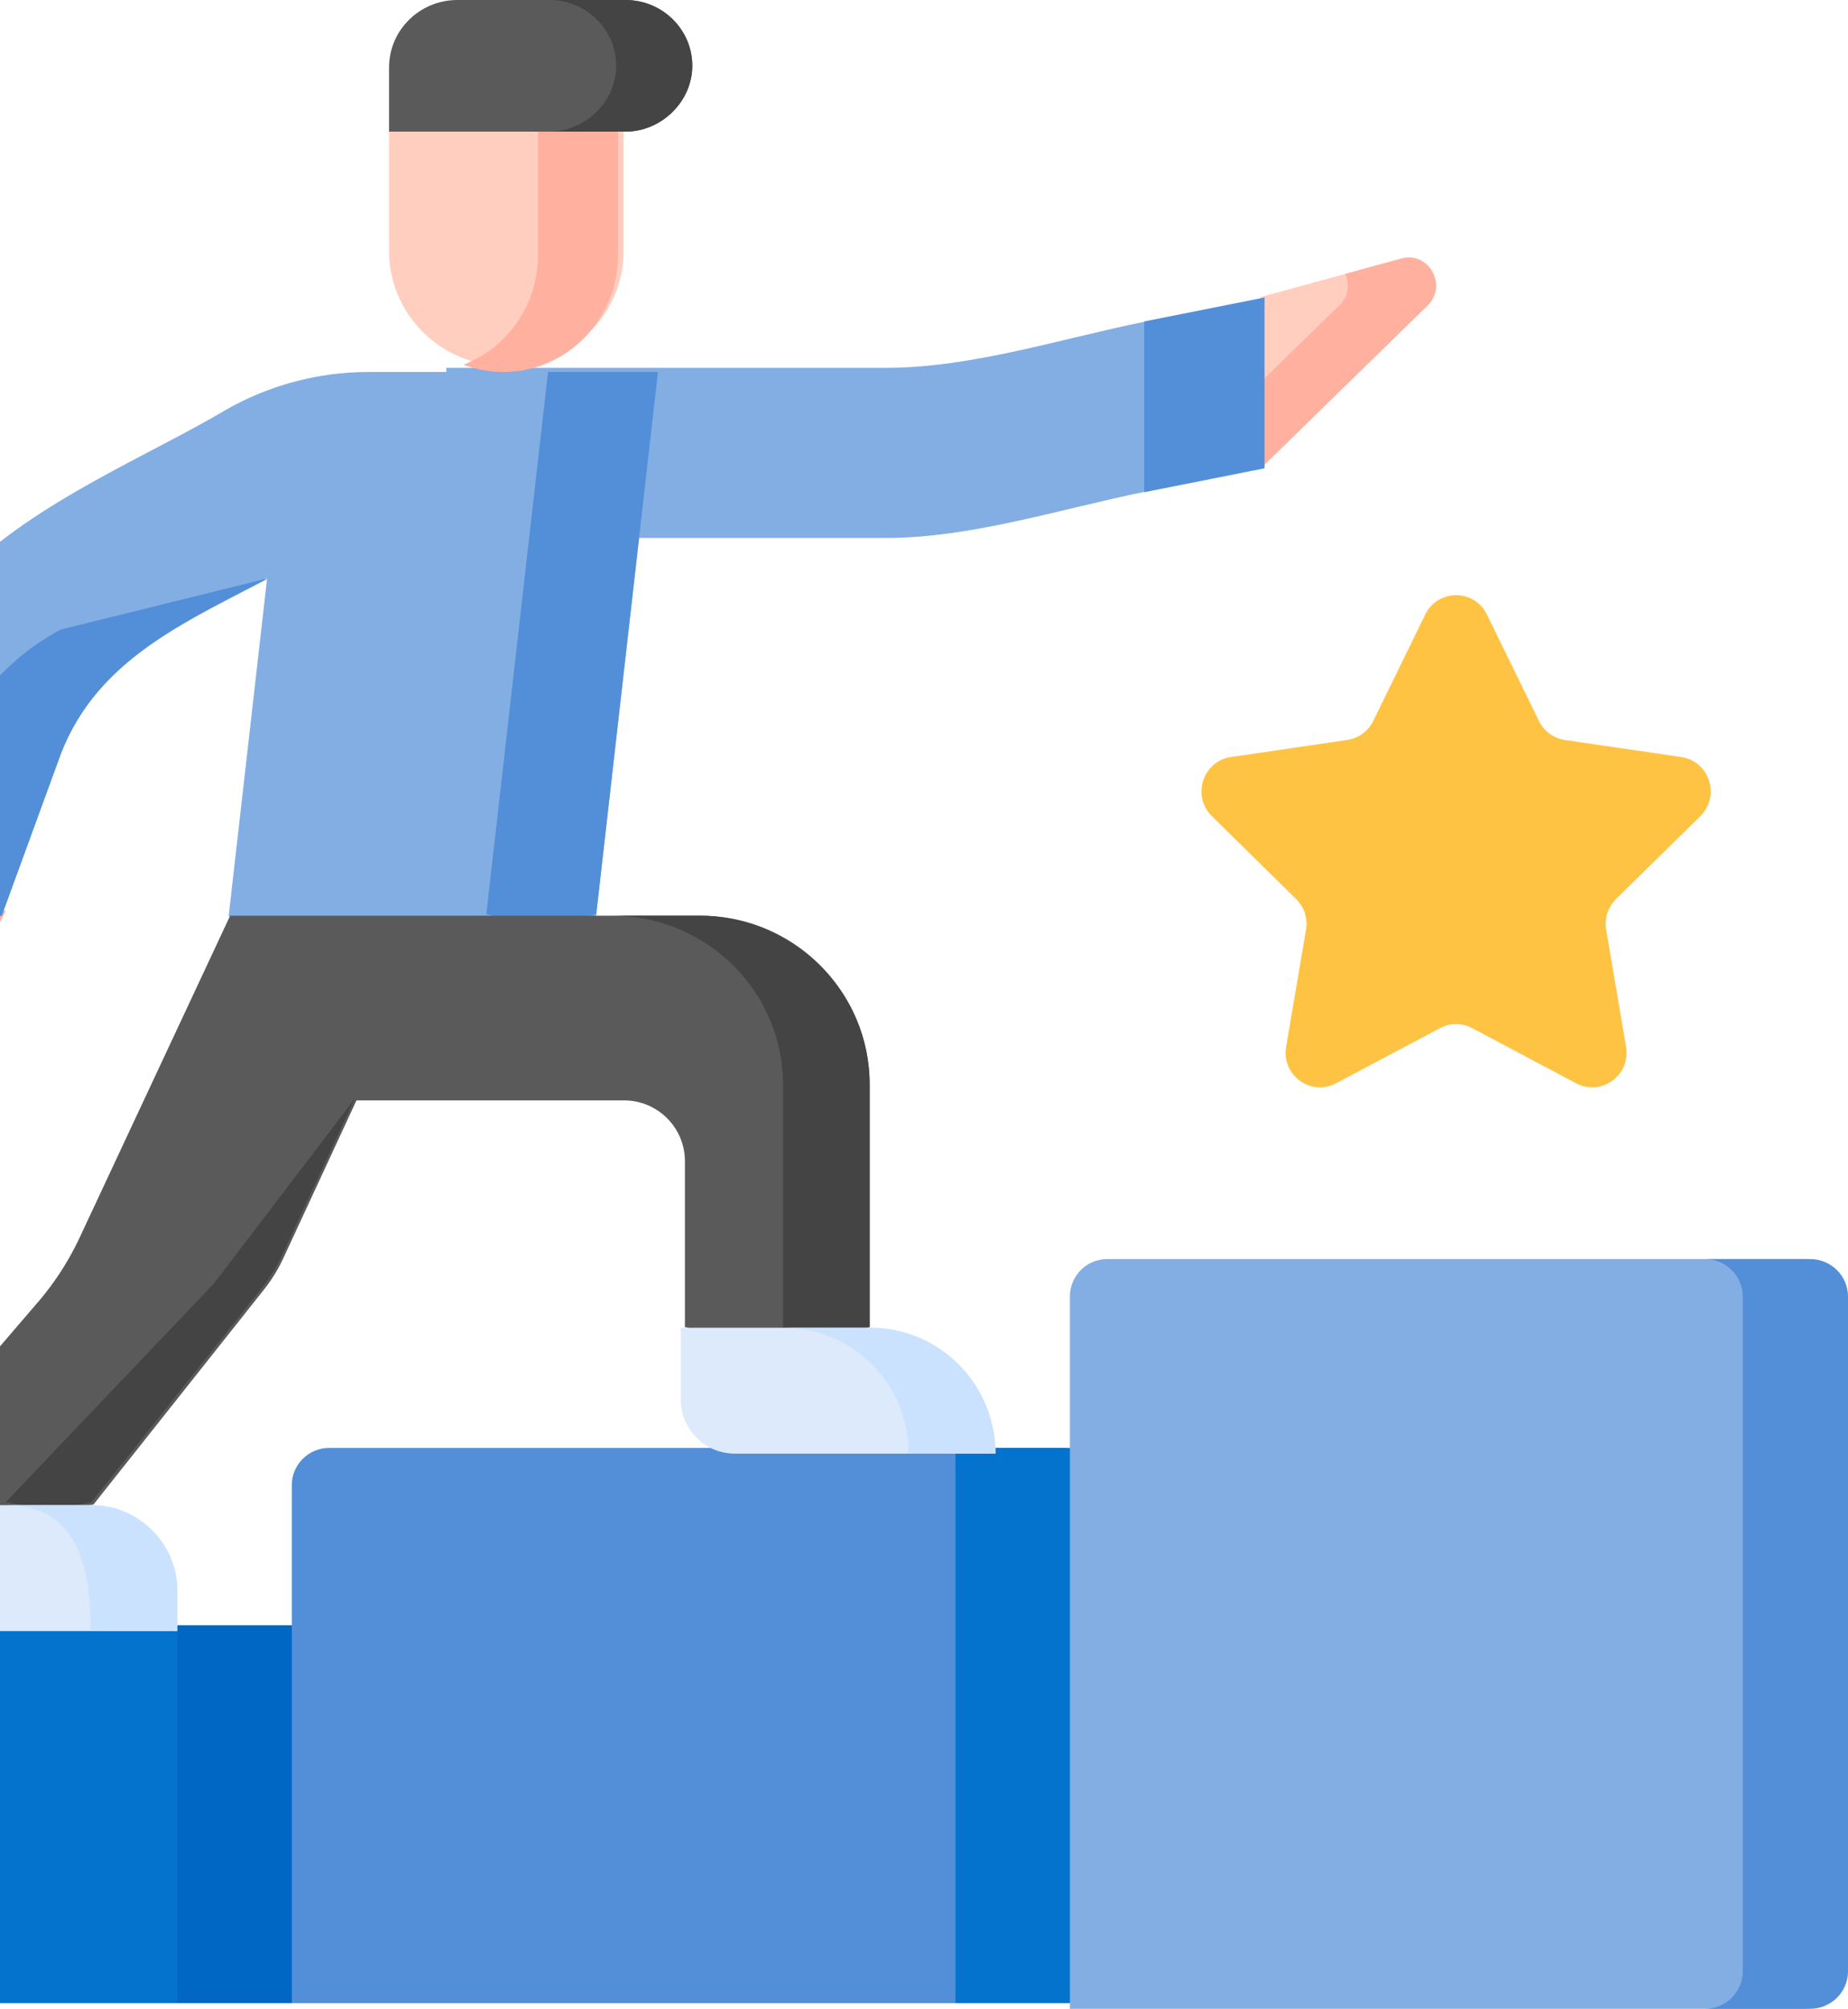 <svg xmlns="http://www.w3.org/2000/svg" viewBox="0 0 323 351"><g fill="none" fill-rule="nonzero" stroke="none" stroke-width="1" transform="translate(0 -2378) translate(-84 2378)"><path fill="#FFCEBF" d="M333.507 53.38 304.247 82 302 64.83l2.247-12.902 14.916-4.07 9.794-2.678c4.772-1.296 8.117 4.713 4.55 8.2z"/><path fill="#FFB09E" d="M333.503 53.38 304.158 82 303 73.173l1.158-6.218 13.922-13.574c1.664-1.627 1.827-3.792 1.038-5.523l9.821-2.678c4.787-1.296 8.14 4.713 4.564 8.2zM85 159.184l-11.621 22.495c-4.172 8.096-16.276 6.617-18.379-2.153l10.508-20.342L72.847 157 85 159.184z"/><path fill="#82AEE3" d="M305 52v29.725l-20.643 4.152C269.734 88.818 253.897 94 238.893 94H162V64.275h76.893c15.004 0 30.84-5.182 45.464-8.123L305 52z"/><path fill="#528FD8" d="M305 52 305 81.833 284 86 284 56.167z"/><path fill="#0473CE" d="M135.215 284 139 317l-3.785 33H6.53C2.924 350 0 347.089 0 343.498v-52.996C0 286.912 2.924 284 6.53 284h128.685z"/><path fill="#0067C5" d="M135.23 284 139 317 135.23 350 115 350 115 284z"/><path fill="#528FD8" d="M270.302 253 277 301.5l-6.698 48.5H135v-90.486c0-3.597 2.925-6.514 6.534-6.514h128.768z"/><path fill="#0473CE" d="M271.308 253 278 301.5 271.308 350 251 350 251 253z"/><path fill="#82AEE3" d="M406 226.545v117.91c0 3.614-2.92 6.545-6.52 6.545H271V226.545c0-3.614 2.92-6.545 6.52-6.545h121.96c3.6 0 6.52 2.93 6.52 6.545z"/><path fill="#528FD8" d="M407 226.545v117.91c0 3.61-2.96 6.545-6.605 6.545H382c3.644 0 6.605-2.934 6.605-6.545v-117.91c0-3.61-2.961-6.545-6.605-6.545h18.395c3.644 0 6.605 2.934 6.605 6.545z"/><path fill="#82AEE3" d="m199 65-10.829 95.132L155.157 164l-31.195-3.868 6.737-59.18c-14.798 7.861-30.33 14.45-36.535 31.529l-10.048 27.65H50l18.215-45.94c8.377-21.091 36.463-31.565 54.794-42.298A50.37 50.37 0 0 1 148.429 65H199z"/><path fill="#528FD8" d="M94.634 110.004 131 101c-14.828 7.837-30.393 14.405-36.61 31.433L84.321 160H65l10.06-27.567a41.467 41.467 0 0 1 19.574-22.429z"/><path fill="#528FD8" d="M199 65 188.211 159.735 178.506 162 169 159.735 179.789 65z"/><path fill="#5A5A5A" d="M236 189.515v42.379l-14.618 3.9-17.669-3.9v-28.995c0-5.869-4.771-10.627-10.655-10.627H146.31l-12.802 27.608a27.01 27.01 0 0 1-3.302 5.365l-29.862 37.638L79.885 267 61 262.883c.382-.98.93-1.907 1.634-2.722l27.454-32.003a49.89 49.89 0 0 0 7.84-11.928L124.226 160h82.181c16.34 0 29.593 13.21 29.593 29.515z"/><path fill="#444" d="M236 189.51v42.37l-8.02 2.12-7.126-2.12v-42.37c0-16.302-13.375-29.51-29.854-29.51h15.137C222.625 160 236 173.208 236 189.51z"/><path fill="#DDEAFB" d="M258 254h-45.55c-5.22 0-9.45-4.235-9.45-9.443V232h32.991C248.14 232 258 241.852 258 254z"/><path fill="#CBE2FF" d="M258 254h-15.173c0-12.148-9.778-22-21.827-22h15.173C248.22 232 258 241.852 258 254z"/><path fill="#444" d="m146 192-12.804 27.543a26.959 26.959 0 0 1-3.308 5.359L99.98 262.486 92.438 264 85 262.486l36.271-38.086c1.288-1.628 24.015-31.474 24.729-32.4z"/><path fill="#DDEAFB" d="M115 277.91V285H69.71c-5.36 0-9.71-4.35-9.71-9.708v-8.708a9.49 9.49 0 0 1 .696-3.584h39.39c8.129 0 14.914 6.784 14.914 14.91z"/><path fill="#CBE2FF" d="M115 277.91V285H99.844c0-10.07-1.719-22-14.844-22h15.156c8.09 0 14.844 6.784 14.844 14.91z"/><path fill="#FFCEBF" d="M193 22.333v21.514C193 54.977 183.82 64 172.496 64c-2.514 0-4.923-.448-7.148-1.266C157.553 59.894 152 52.507 152 43.847V22.333L174.055 20 193 22.333z"/><path fill="#FFB09E" d="M192 22.784V44.58C192 55.859 183.037 65 171.979 65c-2.455 0-4.807-.454-6.979-1.282 7.612-2.887 13.034-10.362 13.034-19.137L178.038 21 192 22.784z"/><path fill="#5A5A5A" d="M205 11.496C205 17.71 199.657 23 193.352 23H152V11.796C152 5.28 157.346 0 163.944 0h29.408C199.784 0 205 5.151 205 11.496z"/><path fill="#444" d="M205 11.496C205 17.71 199.635 23 193.303 23H180c6.318 0 11.697-5.277 11.697-11.504C191.697 5.15 186.459 0 180 0h13.303C199.763 0 205 5.151 205 11.496z"/><path fill="#FFC344" d="m335.704 179.639-18.195 9.651c-4.407 2.338-9.558-1.438-8.716-6.39l3.475-20.442a6.097 6.097 0 0 0-1.727-5.365l-14.72-14.478c-3.566-3.506-1.598-9.616 3.33-10.339l20.341-2.982a6.012 6.012 0 0 0 4.523-3.316l9.098-18.6c2.204-4.504 8.57-4.504 10.774 0l9.098 18.6a6.01 6.01 0 0 0 4.523 3.316l20.342 2.982c4.927.723 6.895 6.832 3.33 10.34l-14.72 14.477a6.095 6.095 0 0 0-1.728 5.365l3.475 20.443c.841 4.952-4.31 8.727-8.717 6.39l-18.194-9.652a5.963 5.963 0 0 0-5.592 0z"/></g></svg>